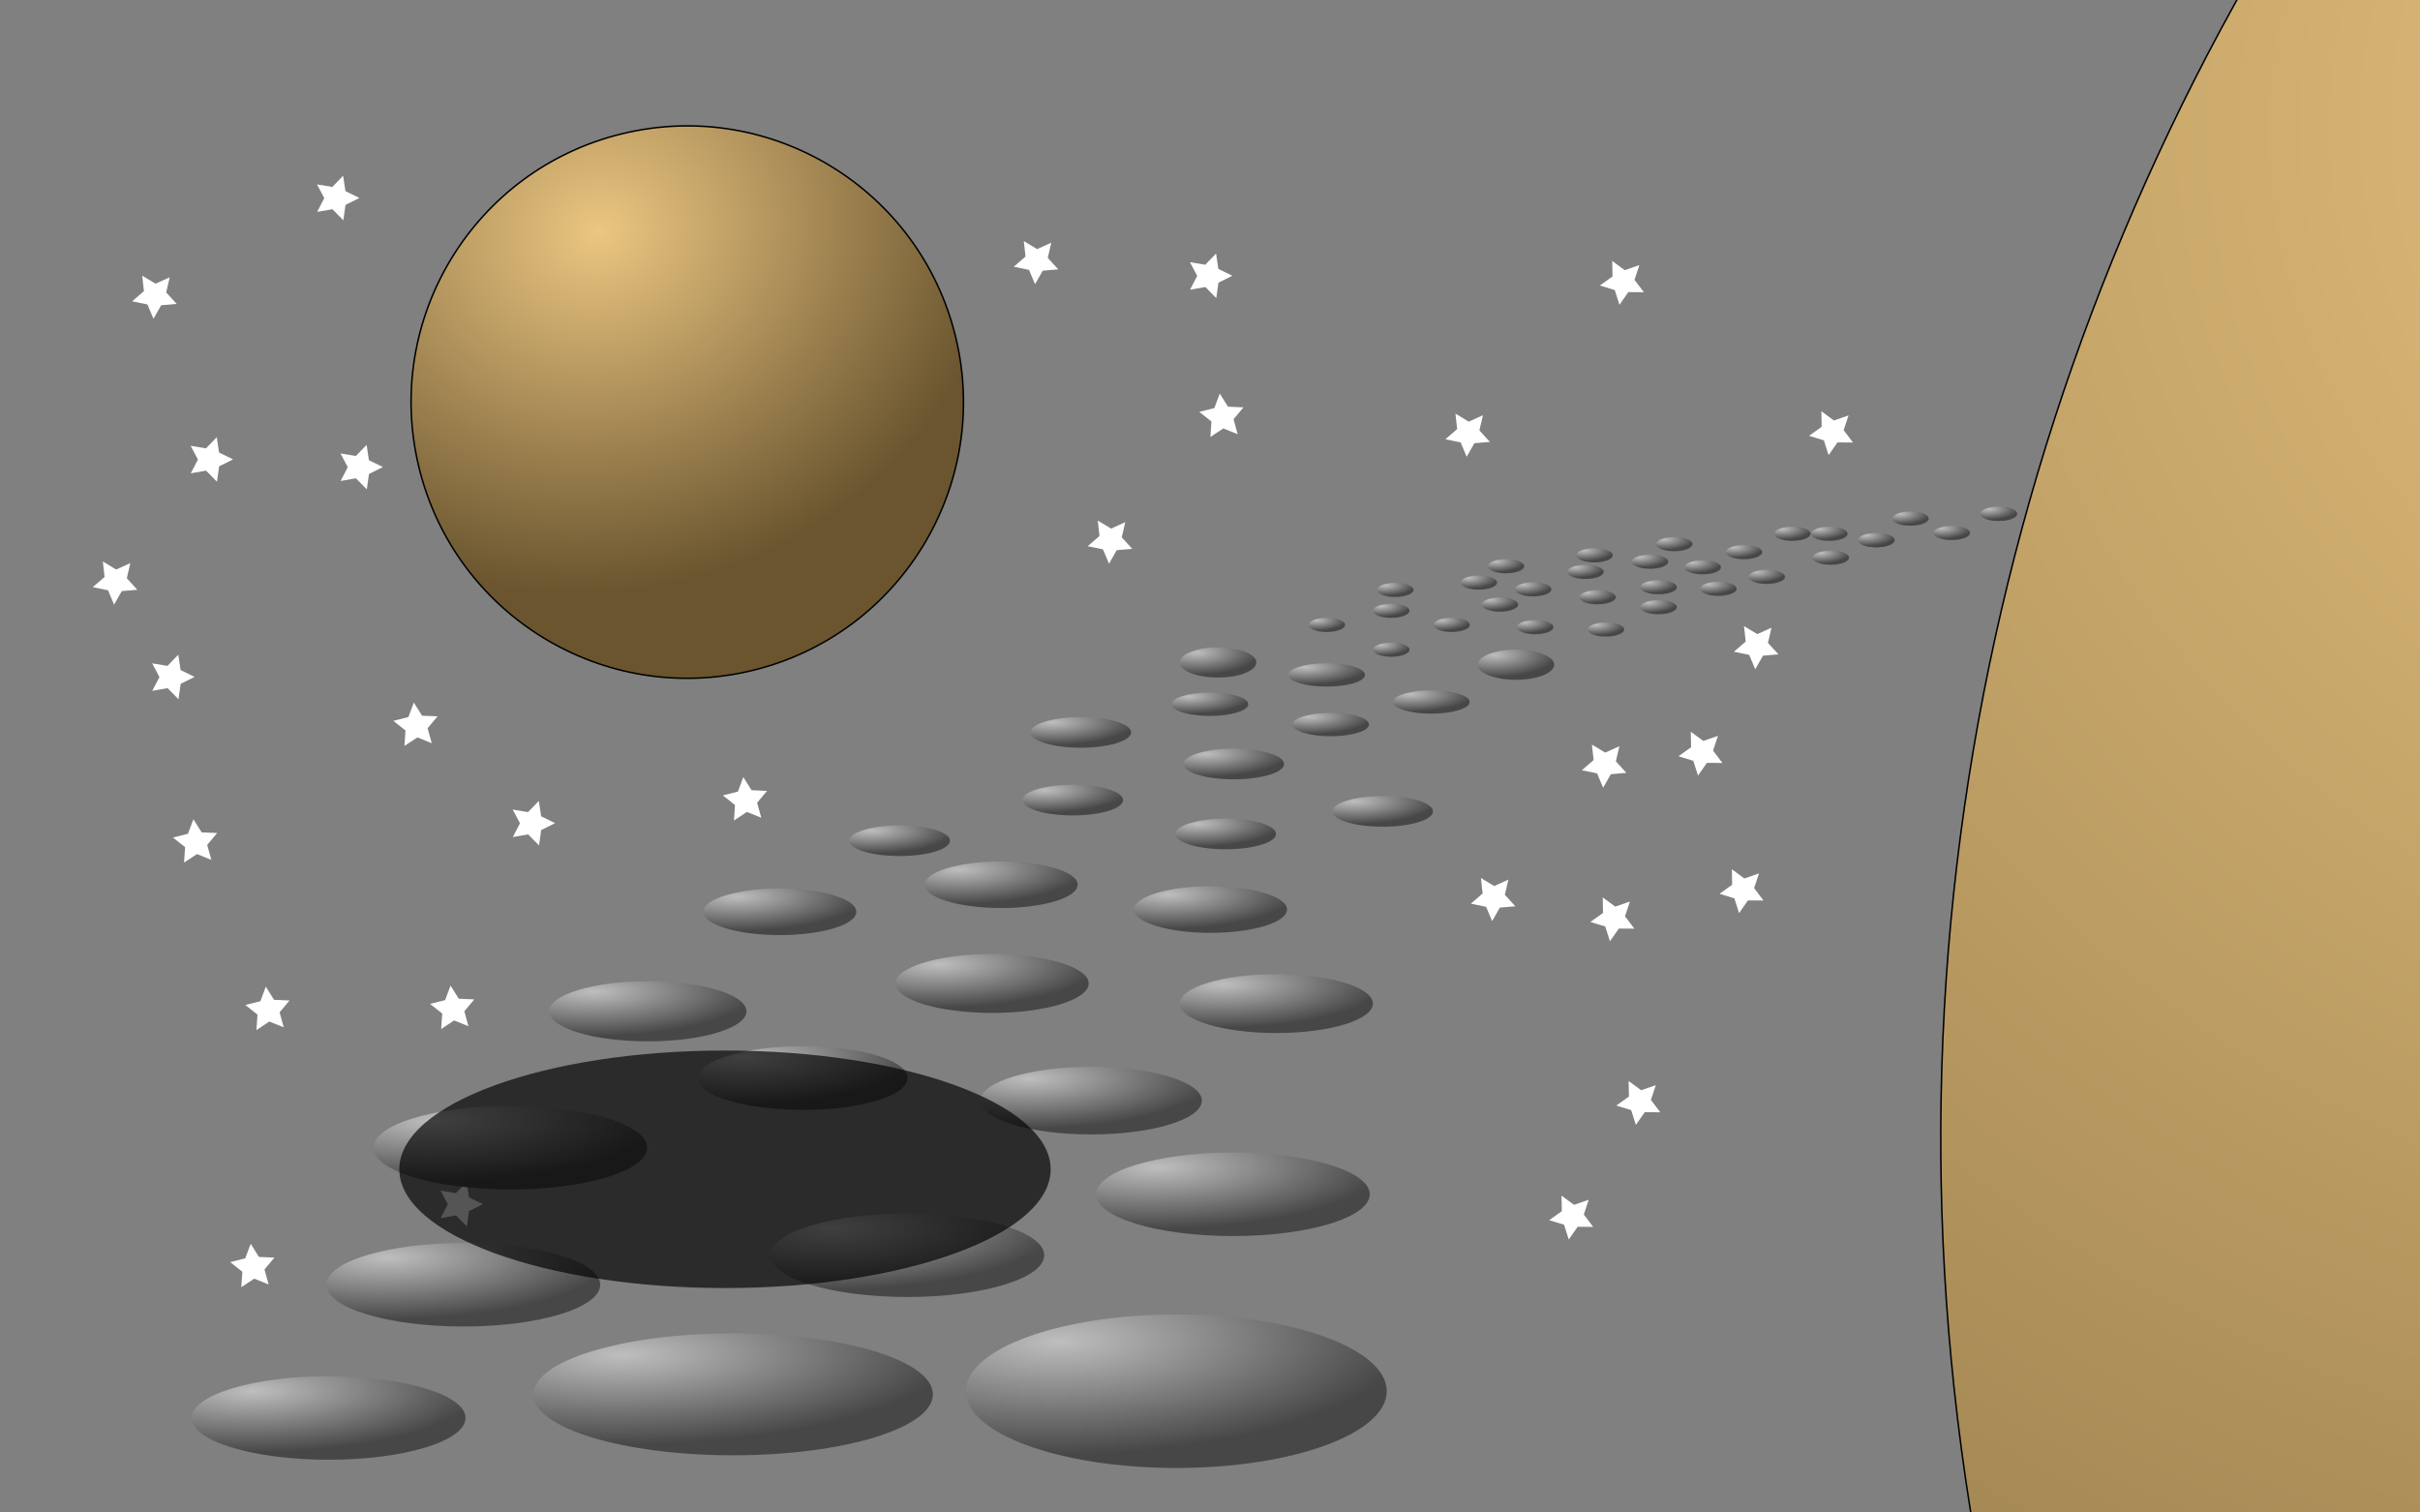 <?xml version="1.0" encoding="UTF-8" standalone="no"?>
<!-- Created with Inkscape (http://www.inkscape.org/) -->

<svg
   xmlns:dc="http://purl.org/dc/elements/1.1/"
   xmlns:cc="http://creativecommons.org/ns#"
   xmlns:rdf="http://www.w3.org/1999/02/22-rdf-syntax-ns#"
   xmlns:svg="http://www.w3.org/2000/svg"
   xmlns="http://www.w3.org/2000/svg"
   xmlns:xlink="http://www.w3.org/1999/xlink"
   xmlns:sodipodi="http://sodipodi.sourceforge.net/DTD/sodipodi-0.dtd"
   xmlns:inkscape="http://www.inkscape.org/namespaces/inkscape"
   width="1600"
   height="1000"
   id="svg2"
   version="1.1"
   inkscape:version="0.47 r22583"
   sodipodi:docname="artwork-001.svg"
   inkscape:export-filename="/home/robert/WorkingCopies/GalaxianDeminer/art/artworks/artwork-001.png"
   inkscape:export-xdpi="94.5"
   inkscape:export-ydpi="94.5">
  <rect width="100%" height="100%" fill="#808080" stroke="none"/>
  <defs
     id="defs4">
    <linearGradient
       id="linearGradient3668">
      <stop
         style="stop-color:#bebebe;stop-opacity:1;"
         offset="0"
         id="stop3670" />
      <stop
         style="stop-color:#474747;stop-opacity:1;"
         offset="1"
         id="stop3672" />
    </linearGradient>
    <linearGradient
       id="linearGradient3598">
      <stop
         style="stop-color:#ebc681;stop-opacity:1;"
         offset="0"
         id="stop3600" />
      <stop
         style="stop-color:#6a552f;stop-opacity:1;"
         offset="1"
         id="stop3602" />
    </linearGradient>
    <inkscape:perspective
       sodipodi:type="inkscape:persp3d"
       inkscape:vp_x="0 : 526.18109 : 1"
       inkscape:vp_y="0 : 1000 : 0"
       inkscape:vp_z="744.09448 : 526.18109 : 1"
       inkscape:persp3d-origin="372.04724 : 350.78739 : 1"
       id="perspective10" />
    <radialGradient
       inkscape:collect="always"
       xlink:href="#linearGradient3598"
       id="radialGradient3608"
       gradientUnits="userSpaceOnUse"
       gradientTransform="matrix(1.296,-1.4028158e-7,1.58834e-7,1.467,-106.585,-101.506)"
       cx="360.004"
       cy="217.139"
       fx="360.004"
       fy="217.139"
       r="120.5" />
    <radialGradient
       inkscape:collect="always"
       xlink:href="#linearGradient3668"
       id="radialGradient3674"
       cx="791.96"
       cy="376.102"
       fx="791.96"
       fy="376.102"
       r="49.497"
       gradientTransform="matrix(1.651,0.084,-0.121,2.387,-470.238,-607.841)"
       gradientUnits="userSpaceOnUse" />
    <radialGradient
       inkscape:collect="always"
       xlink:href="#linearGradient3668"
       id="radialGradient3678"
       gradientUnits="userSpaceOnUse"
       gradientTransform="matrix(1.651,0.084,-0.121,2.387,-470.238,-607.841)"
       cx="791.96"
       cy="376.102"
       fx="791.96"
       fy="376.102"
       r="49.497" />
    <radialGradient
       inkscape:collect="always"
       xlink:href="#linearGradient3668"
       id="radialGradient3682"
       gradientUnits="userSpaceOnUse"
       gradientTransform="matrix(1.651,0.084,-0.121,2.387,-470.238,-607.841)"
       cx="791.96"
       cy="376.102"
       fx="791.96"
       fy="376.102"
       r="49.497" />
    <radialGradient
       inkscape:collect="always"
       xlink:href="#linearGradient3668"
       id="radialGradient3686"
       gradientUnits="userSpaceOnUse"
       gradientTransform="matrix(1.651,0.084,-0.121,2.387,-470.238,-607.841)"
       cx="791.96"
       cy="376.102"
       fx="791.96"
       fy="376.102"
       r="49.497" />
    <radialGradient
       inkscape:collect="always"
       xlink:href="#linearGradient3668"
       id="radialGradient3690"
       gradientUnits="userSpaceOnUse"
       gradientTransform="matrix(1.651,0.084,-0.121,2.387,-470.238,-607.841)"
       cx="791.96"
       cy="376.102"
       fx="791.96"
       fy="376.102"
       r="49.497" />
    <radialGradient
       inkscape:collect="always"
       xlink:href="#linearGradient3668"
       id="radialGradient3694"
       gradientUnits="userSpaceOnUse"
       gradientTransform="matrix(1.651,0.084,-0.121,2.387,-470.238,-607.841)"
       cx="791.96"
       cy="376.102"
       fx="791.96"
       fy="376.102"
       r="49.497" />
    <radialGradient
       inkscape:collect="always"
       xlink:href="#linearGradient3668"
       id="radialGradient3698"
       gradientUnits="userSpaceOnUse"
       gradientTransform="matrix(1.651,0.084,-0.121,2.387,-470.238,-607.841)"
       cx="791.96"
       cy="376.102"
       fx="791.96"
       fy="376.102"
       r="49.497" />
    <radialGradient
       inkscape:collect="always"
       xlink:href="#linearGradient3668"
       id="radialGradient3702"
       gradientUnits="userSpaceOnUse"
       gradientTransform="matrix(1.651,0.084,-0.121,2.387,-470.238,-607.841)"
       cx="791.96"
       cy="376.102"
       fx="791.96"
       fy="376.102"
       r="49.497" />
    <radialGradient
       inkscape:collect="always"
       xlink:href="#linearGradient3668"
       id="radialGradient3706"
       gradientUnits="userSpaceOnUse"
       gradientTransform="matrix(1.651,0.084,-0.121,2.387,-470.238,-607.841)"
       cx="791.96"
       cy="376.102"
       fx="791.96"
       fy="376.102"
       r="49.497" />
    <radialGradient
       inkscape:collect="always"
       xlink:href="#linearGradient3668"
       id="radialGradient3710"
       gradientUnits="userSpaceOnUse"
       gradientTransform="matrix(1.651,0.084,-0.121,2.387,-470.238,-607.841)"
       cx="791.96"
       cy="376.102"
       fx="791.96"
       fy="376.102"
       r="49.497" />
    <radialGradient
       inkscape:collect="always"
       xlink:href="#linearGradient3668"
       id="radialGradient3714"
       gradientUnits="userSpaceOnUse"
       gradientTransform="matrix(1.651,0.084,-0.121,2.387,-470.238,-607.841)"
       cx="791.96"
       cy="376.102"
       fx="791.96"
       fy="376.102"
       r="49.497" />
    <radialGradient
       inkscape:collect="always"
       xlink:href="#linearGradient3668"
       id="radialGradient3718"
       gradientUnits="userSpaceOnUse"
       gradientTransform="matrix(1.651,0.084,-0.121,2.387,-470.238,-607.841)"
       cx="791.96"
       cy="376.102"
       fx="791.96"
       fy="376.102"
       r="49.497" />
    <radialGradient
       inkscape:collect="always"
       xlink:href="#linearGradient3668"
       id="radialGradient3722"
       gradientUnits="userSpaceOnUse"
       gradientTransform="matrix(1.651,0.084,-0.121,2.387,-470.238,-607.841)"
       cx="791.96"
       cy="376.102"
       fx="791.96"
       fy="376.102"
       r="49.497" />
    <radialGradient
       inkscape:collect="always"
       xlink:href="#linearGradient3668"
       id="radialGradient3726"
       gradientUnits="userSpaceOnUse"
       gradientTransform="matrix(1.651,0.084,-0.121,2.387,-470.238,-607.841)"
       cx="791.96"
       cy="376.102"
       fx="791.96"
       fy="376.102"
       r="49.497" />
    <radialGradient
       inkscape:collect="always"
       xlink:href="#linearGradient3668"
       id="radialGradient3730"
       gradientUnits="userSpaceOnUse"
       gradientTransform="matrix(1.651,0.084,-0.121,2.387,-470.238,-607.841)"
       cx="791.96"
       cy="376.102"
       fx="791.96"
       fy="376.102"
       r="49.497" />
    <radialGradient
       inkscape:collect="always"
       xlink:href="#linearGradient3668"
       id="radialGradient3734"
       gradientUnits="userSpaceOnUse"
       gradientTransform="matrix(1.651,0.084,-0.121,2.387,-470.238,-607.841)"
       cx="791.96"
       cy="376.102"
       fx="791.96"
       fy="376.102"
       r="49.497" />
    <radialGradient
       inkscape:collect="always"
       xlink:href="#linearGradient3668"
       id="radialGradient3738"
       gradientUnits="userSpaceOnUse"
       gradientTransform="matrix(1.651,0.084,-0.121,2.387,-470.238,-607.841)"
       cx="791.96"
       cy="376.102"
       fx="791.96"
       fy="376.102"
       r="49.497" />
    <radialGradient
       inkscape:collect="always"
       xlink:href="#linearGradient3668"
       id="radialGradient3742"
       gradientUnits="userSpaceOnUse"
       gradientTransform="matrix(1.651,0.084,-0.121,2.387,-470.238,-607.841)"
       cx="791.96"
       cy="376.102"
       fx="791.96"
       fy="376.102"
       r="49.497" />
    <radialGradient
       inkscape:collect="always"
       xlink:href="#linearGradient3668"
       id="radialGradient3746"
       gradientUnits="userSpaceOnUse"
       gradientTransform="matrix(1.651,0.084,-0.121,2.387,-470.238,-607.841)"
       cx="791.96"
       cy="376.102"
       fx="791.96"
       fy="376.102"
       r="49.497" />
    <radialGradient
       inkscape:collect="always"
       xlink:href="#linearGradient3668"
       id="radialGradient3750"
       gradientUnits="userSpaceOnUse"
       gradientTransform="matrix(1.651,0.084,-0.121,2.387,-470.238,-607.841)"
       cx="791.96"
       cy="376.102"
       fx="791.96"
       fy="376.102"
       r="49.497" />
    <radialGradient
       inkscape:collect="always"
       xlink:href="#linearGradient3668"
       id="radialGradient3754"
       gradientUnits="userSpaceOnUse"
       gradientTransform="matrix(1.651,0.084,-0.121,2.387,-470.238,-607.841)"
       cx="791.96"
       cy="376.102"
       fx="791.96"
       fy="376.102"
       r="49.497" />
    <radialGradient
       inkscape:collect="always"
       xlink:href="#linearGradient3668"
       id="radialGradient3758"
       gradientUnits="userSpaceOnUse"
       gradientTransform="matrix(1.651,0.084,-0.121,2.387,-470.238,-607.841)"
       cx="791.96"
       cy="376.102"
       fx="791.96"
       fy="376.102"
       r="49.497" />
    <radialGradient
       inkscape:collect="always"
       xlink:href="#linearGradient3668"
       id="radialGradient3762"
       gradientUnits="userSpaceOnUse"
       gradientTransform="matrix(1.651,0.084,-0.121,2.387,-470.238,-607.841)"
       cx="791.96"
       cy="376.102"
       fx="791.96"
       fy="376.102"
       r="49.497" />
    <radialGradient
       inkscape:collect="always"
       xlink:href="#linearGradient3668"
       id="radialGradient3766"
       gradientUnits="userSpaceOnUse"
       gradientTransform="matrix(1.651,0.084,-0.121,2.387,-470.238,-607.841)"
       cx="791.96"
       cy="376.102"
       fx="791.96"
       fy="376.102"
       r="49.497" />
    <radialGradient
       inkscape:collect="always"
       xlink:href="#linearGradient3668"
       id="radialGradient3770"
       gradientUnits="userSpaceOnUse"
       gradientTransform="matrix(1.651,0.084,-0.121,2.387,-470.238,-607.841)"
       cx="791.96"
       cy="376.102"
       fx="791.96"
       fy="376.102"
       r="49.497" />
    <radialGradient
       inkscape:collect="always"
       xlink:href="#linearGradient3668"
       id="radialGradient3774"
       gradientUnits="userSpaceOnUse"
       gradientTransform="matrix(1.651,0.084,-0.121,2.387,-470.238,-607.841)"
       cx="791.96"
       cy="376.102"
       fx="791.96"
       fy="376.102"
       r="49.497" />
    <radialGradient
       inkscape:collect="always"
       xlink:href="#linearGradient3668"
       id="radialGradient3778"
       gradientUnits="userSpaceOnUse"
       gradientTransform="matrix(1.651,0.084,-0.121,2.387,-470.238,-607.841)"
       cx="791.96"
       cy="376.102"
       fx="791.96"
       fy="376.102"
       r="49.497" />
    <radialGradient
       inkscape:collect="always"
       xlink:href="#linearGradient3668"
       id="radialGradient3819"
       gradientUnits="userSpaceOnUse"
       gradientTransform="matrix(1.651,0.084,-0.121,2.387,-470.238,-607.841)"
       cx="791.96"
       cy="376.102"
       fx="791.96"
       fy="376.102"
       r="49.497" />
    <radialGradient
       inkscape:collect="always"
       xlink:href="#linearGradient3668"
       id="radialGradient3823"
       gradientUnits="userSpaceOnUse"
       gradientTransform="matrix(1.651,0.084,-0.121,2.387,-470.238,-607.841)"
       cx="791.96"
       cy="376.102"
       fx="791.96"
       fy="376.102"
       r="49.497" />
    <radialGradient
       inkscape:collect="always"
       xlink:href="#linearGradient3668"
       id="radialGradient3827"
       gradientUnits="userSpaceOnUse"
       gradientTransform="matrix(1.651,0.084,-0.121,2.387,-470.238,-607.841)"
       cx="791.96"
       cy="376.102"
       fx="791.96"
       fy="376.102"
       r="49.497" />
    <radialGradient
       inkscape:collect="always"
       xlink:href="#linearGradient3668"
       id="radialGradient3831"
       gradientUnits="userSpaceOnUse"
       gradientTransform="matrix(1.651,0.084,-0.121,2.387,-470.238,-607.841)"
       cx="791.96"
       cy="376.102"
       fx="791.96"
       fy="376.102"
       r="49.497" />
    <radialGradient
       inkscape:collect="always"
       xlink:href="#linearGradient3668"
       id="radialGradient3835"
       gradientUnits="userSpaceOnUse"
       gradientTransform="matrix(1.651,0.084,-0.121,2.387,-470.238,-607.841)"
       cx="791.96"
       cy="376.102"
       fx="791.96"
       fy="376.102"
       r="49.497" />
    <radialGradient
       inkscape:collect="always"
       xlink:href="#linearGradient3668"
       id="radialGradient3839"
       gradientUnits="userSpaceOnUse"
       gradientTransform="matrix(1.651,0.084,-0.121,2.387,-470.238,-607.841)"
       cx="791.96"
       cy="376.102"
       fx="791.96"
       fy="376.102"
       r="49.497" />
    <radialGradient
       inkscape:collect="always"
       xlink:href="#linearGradient3668"
       id="radialGradient3843"
       gradientUnits="userSpaceOnUse"
       gradientTransform="matrix(1.651,0.084,-0.121,2.387,-470.238,-607.841)"
       cx="791.96"
       cy="376.102"
       fx="791.96"
       fy="376.102"
       r="49.497" />
    <radialGradient
       inkscape:collect="always"
       xlink:href="#linearGradient3668"
       id="radialGradient3847"
       gradientUnits="userSpaceOnUse"
       gradientTransform="matrix(1.651,0.084,-0.121,2.387,-470.238,-607.841)"
       cx="791.96"
       cy="376.102"
       fx="791.96"
       fy="376.102"
       r="49.497" />
    <radialGradient
       inkscape:collect="always"
       xlink:href="#linearGradient3668"
       id="radialGradient3851"
       gradientUnits="userSpaceOnUse"
       gradientTransform="matrix(1.651,0.084,-0.121,2.387,-470.238,-607.841)"
       cx="791.96"
       cy="376.102"
       fx="791.96"
       fy="376.102"
       r="49.497" />
    <radialGradient
       inkscape:collect="always"
       xlink:href="#linearGradient3668"
       id="radialGradient3855"
       gradientUnits="userSpaceOnUse"
       gradientTransform="matrix(1.651,0.084,-0.121,2.387,-470.238,-607.841)"
       cx="791.96"
       cy="376.102"
       fx="791.96"
       fy="376.102"
       r="49.497" />
    <radialGradient
       inkscape:collect="always"
       xlink:href="#linearGradient3668"
       id="radialGradient3859"
       gradientUnits="userSpaceOnUse"
       gradientTransform="matrix(1.651,0.084,-0.121,2.387,-470.238,-607.841)"
       cx="791.96"
       cy="376.102"
       fx="791.96"
       fy="376.102"
       r="49.497" />
    <radialGradient
       inkscape:collect="always"
       xlink:href="#linearGradient3668"
       id="radialGradient3863"
       gradientUnits="userSpaceOnUse"
       gradientTransform="matrix(1.651,0.084,-0.121,2.387,-470.238,-607.841)"
       cx="791.96"
       cy="376.102"
       fx="791.96"
       fy="376.102"
       r="49.497" />
    <radialGradient
       inkscape:collect="always"
       xlink:href="#linearGradient3668"
       id="radialGradient3867"
       gradientUnits="userSpaceOnUse"
       gradientTransform="matrix(1.651,0.084,-0.121,2.387,-470.238,-607.841)"
       cx="791.96"
       cy="376.102"
       fx="791.96"
       fy="376.102"
       r="49.497" />
    <radialGradient
       inkscape:collect="always"
       xlink:href="#linearGradient3668"
       id="radialGradient3871"
       gradientUnits="userSpaceOnUse"
       gradientTransform="matrix(1.651,0.084,-0.121,2.387,-470.238,-607.841)"
       cx="791.96"
       cy="376.102"
       fx="791.96"
       fy="376.102"
       r="49.497" />
    <radialGradient
       inkscape:collect="always"
       xlink:href="#linearGradient3668"
       id="radialGradient3875"
       gradientUnits="userSpaceOnUse"
       gradientTransform="matrix(1.651,0.084,-0.121,2.387,-470.238,-607.841)"
       cx="791.96"
       cy="376.102"
       fx="791.96"
       fy="376.102"
       r="49.497" />
    <radialGradient
       inkscape:collect="always"
       xlink:href="#linearGradient3668"
       id="radialGradient3879"
       gradientUnits="userSpaceOnUse"
       gradientTransform="matrix(1.651,0.084,-0.121,2.387,-470.238,-607.841)"
       cx="791.96"
       cy="376.102"
       fx="791.96"
       fy="376.102"
       r="49.497" />
    <radialGradient
       inkscape:collect="always"
       xlink:href="#linearGradient3668"
       id="radialGradient3883"
       gradientUnits="userSpaceOnUse"
       gradientTransform="matrix(1.651,0.084,-0.121,2.387,-470.238,-607.841)"
       cx="791.96"
       cy="376.102"
       fx="791.96"
       fy="376.102"
       r="49.497" />
    <radialGradient
       inkscape:collect="always"
       xlink:href="#linearGradient3668"
       id="radialGradient3887"
       gradientUnits="userSpaceOnUse"
       gradientTransform="matrix(1.651,0.084,-0.121,2.387,-470.238,-607.841)"
       cx="791.96"
       cy="376.102"
       fx="791.96"
       fy="376.102"
       r="49.497" />
    <radialGradient
       inkscape:collect="always"
       xlink:href="#linearGradient3668"
       id="radialGradient3891"
       gradientUnits="userSpaceOnUse"
       gradientTransform="matrix(1.651,0.084,-0.121,2.387,-470.238,-607.841)"
       cx="791.96"
       cy="376.102"
       fx="791.96"
       fy="376.102"
       r="49.497" />
    <radialGradient
       inkscape:collect="always"
       xlink:href="#linearGradient3668"
       id="radialGradient3895"
       gradientUnits="userSpaceOnUse"
       gradientTransform="matrix(1.651,0.084,-0.121,2.387,-470.238,-607.841)"
       cx="791.96"
       cy="376.102"
       fx="791.96"
       fy="376.102"
       r="49.497" />
    <radialGradient
       inkscape:collect="always"
       xlink:href="#linearGradient3668"
       id="radialGradient3899"
       gradientUnits="userSpaceOnUse"
       gradientTransform="matrix(1.651,0.084,-0.121,2.387,-470.238,-607.841)"
       cx="791.96"
       cy="376.102"
       fx="791.96"
       fy="376.102"
       r="49.497" />
    <radialGradient
       inkscape:collect="always"
       xlink:href="#linearGradient3668"
       id="radialGradient3903"
       gradientUnits="userSpaceOnUse"
       gradientTransform="matrix(1.651,0.084,-0.121,2.387,-470.238,-607.841)"
       cx="791.96"
       cy="376.102"
       fx="791.96"
       fy="376.102"
       r="49.497" />
    <radialGradient
       inkscape:collect="always"
       xlink:href="#linearGradient3668"
       id="radialGradient3907"
       gradientUnits="userSpaceOnUse"
       gradientTransform="matrix(1.651,0.084,-0.121,2.387,-470.238,-607.841)"
       cx="791.96"
       cy="376.102"
       fx="791.96"
       fy="376.102"
       r="49.497" />
    <radialGradient
       inkscape:collect="always"
       xlink:href="#linearGradient3668"
       id="radialGradient3911"
       gradientUnits="userSpaceOnUse"
       gradientTransform="matrix(1.651,0.084,-0.121,2.387,-470.238,-607.841)"
       cx="791.96"
       cy="376.102"
       fx="791.96"
       fy="376.102"
       r="49.497" />
    <radialGradient
       inkscape:collect="always"
       xlink:href="#linearGradient3668"
       id="radialGradient3915"
       gradientUnits="userSpaceOnUse"
       gradientTransform="matrix(1.651,0.084,-0.121,2.387,-470.238,-607.841)"
       cx="791.96"
       cy="376.102"
       fx="791.96"
       fy="376.102"
       r="49.497" />
    <radialGradient
       inkscape:collect="always"
       xlink:href="#linearGradient3668"
       id="radialGradient3919"
       gradientUnits="userSpaceOnUse"
       gradientTransform="matrix(1.651,0.084,-0.121,2.387,-470.238,-607.841)"
       cx="791.96"
       cy="376.102"
       fx="791.96"
       fy="376.102"
       r="49.497" />
    <radialGradient
       inkscape:collect="always"
       xlink:href="#linearGradient3668"
       id="radialGradient3925"
       gradientUnits="userSpaceOnUse"
       gradientTransform="matrix(1.651,0.084,-0.121,2.387,-470.238,-607.841)"
       cx="791.96"
       cy="376.102"
       fx="791.96"
       fy="376.102"
       r="49.497" />
    <radialGradient
       inkscape:collect="always"
       xlink:href="#linearGradient3668"
       id="radialGradient3929"
       gradientUnits="userSpaceOnUse"
       gradientTransform="matrix(1.651,0.084,-0.121,2.387,-470.238,-607.841)"
       cx="791.96"
       cy="376.102"
       fx="791.96"
       fy="376.102"
       r="49.497" />
    <radialGradient
       inkscape:collect="always"
       xlink:href="#linearGradient3668"
       id="radialGradient3933"
       gradientUnits="userSpaceOnUse"
       gradientTransform="matrix(1.651,0.084,-0.121,2.387,-470.238,-607.841)"
       cx="791.96"
       cy="376.102"
       fx="791.96"
       fy="376.102"
       r="49.497" />
    <radialGradient
       inkscape:collect="always"
       xlink:href="#linearGradient3668"
       id="radialGradient3937"
       gradientUnits="userSpaceOnUse"
       gradientTransform="matrix(1.651,0.084,-0.121,2.387,-470.238,-607.841)"
       cx="791.96"
       cy="376.102"
       fx="791.96"
       fy="376.102"
       r="49.497" />
    <radialGradient
       inkscape:collect="always"
       xlink:href="#linearGradient3668"
       id="radialGradient3939"
       gradientUnits="userSpaceOnUse"
       gradientTransform="matrix(1.651,0.084,-0.121,2.387,-470.238,-607.841)"
       cx="791.96"
       cy="376.102"
       fx="791.96"
       fy="376.102"
       r="49.497" />
    <radialGradient
       inkscape:collect="always"
       xlink:href="#linearGradient3598"
       id="radialGradient3943"
       gradientUnits="userSpaceOnUse"
       gradientTransform="matrix(1.296,-1.4028158e-7,1.58834e-7,1.467,-106.585,-101.506)"
       cx="371.798"
       cy="239.402"
       fx="371.798"
       fy="239.402"
       r="120.5" />
  </defs>
  <sodipodi:namedview
     id="base"
     pagecolor="#000000"
     bordercolor="#666666"
     borderopacity="1.0"
     inkscape:pageopacity="1"
     inkscape:pageshadow="2"
     inkscape:zoom="0.7"
     inkscape:cx="686.02903"
     inkscape:cy="508.16437"
     inkscape:document-units="px"
     inkscape:current-layer="layer2"
     showgrid="false"
     borderlayer="true"
     inkscape:snap-global="false"
     inkscape:window-width="1680"
     inkscape:window-height="975"
     inkscape:window-x="0"
     inkscape:window-y="25"
     inkscape:window-maximized="1" />
  <g
     inkscape:label="Sterne"
     inkscape:groupmode="layer"
     id="layer1"
     transform="translate(0,-52.362)"
     style="display:inline"
     sodipodi:insensitive="true">
    <path
       sodipodi:type="star"
       style="fill:#ffffff;fill-opacity:1;stroke:none"
       id="path3610"
       sodipodi:sides="5"
       sodipodi:cx="537.14288"
       sodipodi:cy="597.14288"
       sodipodi:r1="72.84314"
       sodipodi:r2="36.42157"
       sodipodi:arg1="0.84089667"
       sodipodi:arg2="1.4692152"
       inkscape:flatsided="false"
       inkscape:rounded="0"
       inkscape:randomized="0"
       d="m 585.714,651.429 -44.878,-18.052 -40.313,26.736 3.3,-48.26 -37.884,-30.078 46.918,-11.774 16.899,-45.325 25.696,40.983 48.328,2.066 -31.036,37.103 12.97,46.601 z"
       transform="matrix(0.212,0,0,0.212,15.57,482.767)" />
    <path
       transform="matrix(0.212,0,0,0.212,161.284,405.624)"
       d="m 585.714,651.429 -44.878,-18.052 -40.313,26.736 3.3,-48.26 -37.884,-30.078 46.918,-11.774 16.899,-45.325 25.696,40.983 48.328,2.066 -31.036,37.103 12.97,46.601 z"
       inkscape:randomized="0"
       inkscape:rounded="0"
       inkscape:flatsided="false"
       sodipodi:arg2="1.4692152"
       sodipodi:arg1="0.84089667"
       sodipodi:r2="36.42157"
       sodipodi:r1="72.84314"
       sodipodi:cy="597.14288"
       sodipodi:cx="537.14288"
       sodipodi:sides="5"
       id="path3612"
       style="fill:#ffffff;fill-opacity:1;stroke:none"
       sodipodi:type="star" />
    <path
       sodipodi:type="star"
       style="fill:#ffffff;fill-opacity:1;stroke:none"
       id="path3614"
       sodipodi:sides="5"
       sodipodi:cx="537.14288"
       sodipodi:cy="597.14288"
       sodipodi:r1="72.84314"
       sodipodi:r2="36.42157"
       sodipodi:arg1="0.84089667"
       sodipodi:arg2="1.4692152"
       inkscape:flatsided="false"
       inkscape:rounded="0"
       inkscape:randomized="0"
       d="m 585.714,651.429 -44.878,-18.052 -40.313,26.736 3.3,-48.26 -37.884,-30.078 46.918,-11.774 16.899,-45.325 25.696,40.983 48.328,2.066 -31.036,37.103 12.97,46.601 z"
       transform="matrix(0.212,0,0,0.212,379.142,454.91)" />
    <path
       transform="matrix(0.212,0,0,0.212,694.142,201.339)"
       d="m 585.714,651.429 -44.878,-18.052 -40.313,26.736 3.3,-48.26 -37.884,-30.078 46.918,-11.774 16.899,-45.325 25.696,40.983 48.328,2.066 -31.036,37.103 12.97,46.601 z"
       inkscape:randomized="0"
       inkscape:rounded="0"
       inkscape:flatsided="false"
       sodipodi:arg2="1.4692152"
       sodipodi:arg1="0.84089667"
       sodipodi:r2="36.42157"
       sodipodi:r1="72.84314"
       sodipodi:cy="597.14288"
       sodipodi:cx="537.14288"
       sodipodi:sides="5"
       id="path3616"
       style="fill:#ffffff;fill-opacity:1;stroke:none"
       sodipodi:type="star" />
    <path
       sodipodi:type="star"
       style="fill:#ffffff;fill-opacity:1;stroke:none"
       id="path3618"
       sodipodi:sides="5"
       sodipodi:cx="537.14288"
       sodipodi:cy="597.14288"
       sodipodi:r1="72.84314"
       sodipodi:r2="36.42157"
       sodipodi:arg1="0.84089667"
       sodipodi:arg2="1.4692152"
       inkscape:flatsided="false"
       inkscape:rounded="0"
       inkscape:randomized="0"
       d="m 585.714,651.429 -44.878,-18.052 -40.313,26.736 3.3,-48.26 -37.884,-30.078 46.918,-11.774 16.899,-45.325 25.696,40.983 48.328,2.066 -31.036,37.103 12.97,46.601 z"
       transform="matrix(0.212,0,0,0.212,185.57,592.767)" />
    <path
       transform="matrix(0.212,0,0,0.212,63.427,593.482)"
       d="m 585.714,651.429 -44.878,-18.052 -40.313,26.736 3.3,-48.26 -37.884,-30.078 46.918,-11.774 16.899,-45.325 25.696,40.983 48.328,2.066 -31.036,37.103 12.97,46.601 z"
       inkscape:randomized="0"
       inkscape:rounded="0"
       inkscape:flatsided="false"
       sodipodi:arg2="1.4692152"
       sodipodi:arg1="0.84089667"
       sodipodi:r2="36.42157"
       sodipodi:r1="72.84314"
       sodipodi:cy="597.14288"
       sodipodi:cx="537.14288"
       sodipodi:sides="5"
       id="path3620"
       style="fill:#ffffff;fill-opacity:1;stroke:none"
       sodipodi:type="star" />
    <path
       sodipodi:type="star"
       style="fill:#ffffff;fill-opacity:1;stroke:none"
       id="path3622"
       sodipodi:sides="5"
       sodipodi:cx="537.14288"
       sodipodi:cy="597.14288"
       sodipodi:r1="72.84314"
       sodipodi:r2="36.42157"
       sodipodi:arg1="0.84089667"
       sodipodi:arg2="1.4692152"
       inkscape:flatsided="false"
       inkscape:rounded="0"
       inkscape:randomized="0"
       d="m 585.714,651.429 -44.878,-18.052 -40.313,26.736 3.3,-48.26 -37.884,-30.078 46.918,-11.774 16.899,-45.325 25.696,40.983 48.328,2.066 -31.036,37.103 12.97,46.601 z"
       transform="matrix(0.212,0,0,0.212,53.427,763.482)" />
    <path
       transform="matrix(-0.114,0.179,-0.179,-0.114,1252.007,752.749)"
       d="m 585.714,651.429 -44.878,-18.052 -40.313,26.736 3.3,-48.26 -37.884,-30.078 46.918,-11.774 16.899,-45.325 25.696,40.983 48.328,2.066 -31.036,37.103 12.97,46.601 z"
       inkscape:randomized="0"
       inkscape:rounded="0"
       inkscape:flatsided="false"
       sodipodi:arg2="1.4692152"
       sodipodi:arg1="0.84089667"
       sodipodi:r2="36.42157"
       sodipodi:r1="72.84314"
       sodipodi:cy="597.14288"
       sodipodi:cx="537.14288"
       sodipodi:sides="5"
       id="path3624"
       style="fill:#ffffff;fill-opacity:1;stroke:none"
       sodipodi:type="star" />
    <path
       sodipodi:type="star"
       style="fill:#ffffff;fill-opacity:1;stroke:none"
       id="path3626"
       sodipodi:sides="5"
       sodipodi:cx="537.14288"
       sodipodi:cy="597.14288"
       sodipodi:r1="72.84314"
       sodipodi:r2="36.42157"
       sodipodi:arg1="0.84089667"
       sodipodi:arg2="1.4692152"
       inkscape:flatsided="false"
       inkscape:rounded="0"
       inkscape:randomized="0"
       d="m 585.714,651.429 -44.878,-18.052 -40.313,26.736 3.3,-48.26 -37.884,-30.078 46.918,-11.774 16.899,-45.325 25.696,40.983 48.328,2.066 -31.036,37.103 12.97,46.601 z"
       transform="matrix(-0.114,0.179,-0.179,-0.114,1234.877,631.351)" />
    <path
       transform="matrix(-0.114,0.179,-0.179,-0.114,1320.247,612.736)"
       d="m 585.714,651.429 -44.878,-18.052 -40.313,26.736 3.3,-48.26 -37.884,-30.078 46.918,-11.774 16.899,-45.325 25.696,40.983 48.328,2.066 -31.036,37.103 12.97,46.601 z"
       inkscape:randomized="0"
       inkscape:rounded="0"
       inkscape:flatsided="false"
       sodipodi:arg2="1.4692152"
       sodipodi:arg1="0.84089667"
       sodipodi:r2="36.42157"
       sodipodi:r1="72.84314"
       sodipodi:cy="597.14288"
       sodipodi:cx="537.14288"
       sodipodi:sides="5"
       id="path3628"
       style="fill:#ffffff;fill-opacity:1;stroke:none"
       sodipodi:type="star" />
    <path
       sodipodi:type="star"
       style="fill:#ffffff;fill-opacity:1;stroke:none"
       id="path3630"
       sodipodi:sides="5"
       sodipodi:cx="537.14288"
       sodipodi:cy="597.14288"
       sodipodi:r1="72.84314"
       sodipodi:r2="36.42157"
       sodipodi:arg1="0.84089667"
       sodipodi:arg2="1.4692152"
       inkscape:flatsided="false"
       inkscape:rounded="0"
       inkscape:randomized="0"
       d="m 585.714,651.429 -44.878,-18.052 -40.313,26.736 3.3,-48.26 -37.884,-30.078 46.918,-11.774 16.899,-45.325 25.696,40.983 48.328,2.066 -31.036,37.103 12.97,46.601 z"
       transform="matrix(-0.114,0.179,-0.179,-0.114,1207.642,828.526)" />
    <path
       transform="matrix(-0.114,0.179,-0.179,-0.114,1293.103,521.804)"
       d="m 585.714,651.429 -44.878,-18.052 -40.313,26.736 3.3,-48.26 -37.884,-30.078 46.918,-11.774 16.899,-45.325 25.696,40.983 48.328,2.066 -31.036,37.103 12.97,46.601 z"
       inkscape:randomized="0"
       inkscape:rounded="0"
       inkscape:flatsided="false"
       sodipodi:arg2="1.4692152"
       sodipodi:arg1="0.84089667"
       sodipodi:r2="36.42157"
       sodipodi:r1="72.84314"
       sodipodi:cy="597.14288"
       sodipodi:cx="537.14288"
       sodipodi:sides="5"
       id="path3632"
       style="fill:#ffffff;fill-opacity:1;stroke:none"
       sodipodi:type="star" />
    <path
       sodipodi:type="star"
       style="fill:#ffffff;fill-opacity:1;stroke:none"
       id="path3634"
       sodipodi:sides="5"
       sodipodi:cx="537.14288"
       sodipodi:cy="597.14288"
       sodipodi:r1="72.84314"
       sodipodi:r2="36.42157"
       sodipodi:arg1="0.84089667"
       sodipodi:arg2="1.4692152"
       inkscape:flatsided="false"
       inkscape:rounded="0"
       inkscape:randomized="0"
       d="m 585.714,651.429 -44.878,-18.052 -40.313,26.736 3.3,-48.26 -37.884,-30.078 46.918,-11.774 16.899,-45.325 25.696,40.983 48.328,2.066 -31.036,37.103 12.97,46.601 z"
       transform="matrix(-0.114,0.179,-0.179,-0.114,1379.435,309.935)" />
    <path
       transform="matrix(-0.114,0.179,-0.179,-0.114,1241.153,210.546)"
       d="m 585.714,651.429 -44.878,-18.052 -40.313,26.736 3.3,-48.26 -37.884,-30.078 46.918,-11.774 16.899,-45.325 25.696,40.983 48.328,2.066 -31.036,37.103 12.97,46.601 z"
       inkscape:randomized="0"
       inkscape:rounded="0"
       inkscape:flatsided="false"
       sodipodi:arg2="1.4692152"
       sodipodi:arg1="0.84089667"
       sodipodi:r2="36.42157"
       sodipodi:r1="72.84314"
       sodipodi:cy="597.14288"
       sodipodi:cx="537.14288"
       sodipodi:sides="5"
       id="path3636"
       style="fill:#ffffff;fill-opacity:1;stroke:none"
       sodipodi:type="star" />
    <path
       transform="matrix(-0.21,-0.034,0.034,-0.21,1153.345,701.362)"
       d="m 585.714,651.429 -44.878,-18.052 -40.313,26.736 3.3,-48.26 -37.884,-30.078 46.918,-11.774 16.899,-45.325 25.696,40.983 48.328,2.066 -31.036,37.103 12.97,46.601 z"
       inkscape:randomized="0"
       inkscape:rounded="0"
       inkscape:flatsided="false"
       sodipodi:arg2="1.4692152"
       sodipodi:arg1="0.84089667"
       sodipodi:r2="36.42157"
       sodipodi:r1="72.84314"
       sodipodi:cy="597.14288"
       sodipodi:cx="537.14288"
       sodipodi:sides="5"
       id="path3638"
       style="fill:#ffffff;fill-opacity:1;stroke:none"
       sodipodi:type="star" />
    <path
       sodipodi:type="star"
       style="fill:#ffffff;fill-opacity:1;stroke:none"
       id="path3640"
       sodipodi:sides="5"
       sodipodi:cx="537.14288"
       sodipodi:cy="597.14288"
       sodipodi:r1="72.84314"
       sodipodi:r2="36.42157"
       sodipodi:arg1="0.84089667"
       sodipodi:arg2="1.4692152"
       inkscape:flatsided="false"
       inkscape:rounded="0"
       inkscape:randomized="0"
       d="m 585.714,651.429 -44.878,-18.052 -40.313,26.736 3.3,-48.26 -37.884,-30.078 46.918,-11.774 16.899,-45.325 25.696,40.983 48.328,2.066 -31.036,37.103 12.97,46.601 z"
       transform="matrix(-0.21,-0.034,0.034,-0.21,1079.953,789.581)" />
    <path
       transform="matrix(-0.21,-0.034,0.034,-0.21,826.649,553.244)"
       d="m 585.714,651.429 -44.878,-18.052 -40.313,26.736 3.3,-48.26 -37.884,-30.078 46.918,-11.774 16.899,-45.325 25.696,40.983 48.328,2.066 -31.036,37.103 12.97,46.601 z"
       inkscape:randomized="0"
       inkscape:rounded="0"
       inkscape:flatsided="false"
       sodipodi:arg2="1.4692152"
       sodipodi:arg1="0.84089667"
       sodipodi:r2="36.42157"
       sodipodi:r1="72.84314"
       sodipodi:cy="597.14288"
       sodipodi:cx="537.14288"
       sodipodi:sides="5"
       id="path3642"
       style="fill:#ffffff;fill-opacity:1;stroke:none"
       sodipodi:type="star" />
    <path
       sodipodi:type="star"
       style="fill:#ffffff;fill-opacity:1;stroke:none"
       id="path3644"
       sodipodi:sides="5"
       sodipodi:cx="537.14288"
       sodipodi:cy="597.14288"
       sodipodi:r1="72.84314"
       sodipodi:r2="36.42157"
       sodipodi:arg1="0.84089667"
       sodipodi:arg2="1.4692152"
       inkscape:flatsided="false"
       inkscape:rounded="0"
       inkscape:randomized="0"
       d="m 585.714,651.429 -44.878,-18.052 -40.313,26.736 3.3,-48.26 -37.884,-30.078 46.918,-11.774 16.899,-45.325 25.696,40.983 48.328,2.066 -31.036,37.103 12.97,46.601 z"
       transform="matrix(-0.21,-0.034,0.034,-0.21,1063.118,482.541)" />
    <path
       transform="matrix(-0.21,-0.034,0.034,-0.21,1253.901,623.021)"
       d="m 585.714,651.429 -44.878,-18.052 -40.313,26.736 3.3,-48.26 -37.884,-30.078 46.918,-11.774 16.899,-45.325 25.696,40.983 48.328,2.066 -31.036,37.103 12.97,46.601 z"
       inkscape:randomized="0"
       inkscape:rounded="0"
       inkscape:flatsided="false"
       sodipodi:arg2="1.4692152"
       sodipodi:arg1="0.84089667"
       sodipodi:r2="36.42157"
       sodipodi:r1="72.84314"
       sodipodi:cy="597.14288"
       sodipodi:cx="537.14288"
       sodipodi:sides="5"
       id="path3646"
       style="fill:#ffffff;fill-opacity:1;stroke:none"
       sodipodi:type="star" />
    <path
       sodipodi:type="star"
       style="fill:#ffffff;fill-opacity:1;stroke:none"
       id="path3648"
       sodipodi:sides="5"
       sodipodi:cx="537.14288"
       sodipodi:cy="597.14288"
       sodipodi:r1="72.84314"
       sodipodi:r2="36.42157"
       sodipodi:arg1="0.84089667"
       sodipodi:arg2="1.4692152"
       inkscape:flatsided="false"
       inkscape:rounded="0"
       inkscape:randomized="0"
       d="m 585.714,651.429 -44.878,-18.052 -40.313,26.736 3.3,-48.26 -37.884,-30.078 46.918,-11.774 16.899,-45.325 25.696,40.983 48.328,2.066 -31.036,37.103 12.97,46.601 z"
       transform="matrix(-0.21,-0.034,0.034,-0.21,168.839,580.307)" />
    <path
       transform="matrix(-0.21,-0.034,0.034,-0.21,194.881,391.329)"
       d="m 585.714,651.429 -44.878,-18.052 -40.313,26.736 3.3,-48.26 -37.884,-30.078 46.918,-11.774 16.899,-45.325 25.696,40.983 48.328,2.066 -31.036,37.103 12.97,46.601 z"
       inkscape:randomized="0"
       inkscape:rounded="0"
       inkscape:flatsided="false"
       sodipodi:arg2="1.4692152"
       sodipodi:arg1="0.84089667"
       sodipodi:r2="36.42157"
       sodipodi:r1="72.84314"
       sodipodi:cy="597.14288"
       sodipodi:cx="537.14288"
       sodipodi:sides="5"
       id="path3650"
       style="fill:#ffffff;fill-opacity:1;stroke:none"
       sodipodi:type="star" />
    <path
       sodipodi:type="star"
       style="fill:#ffffff;fill-opacity:1;stroke:none"
       id="path3652"
       sodipodi:sides="5"
       sodipodi:cx="537.14288"
       sodipodi:cy="597.14288"
       sodipodi:r1="72.84314"
       sodipodi:r2="36.42157"
       sodipodi:arg1="0.84089667"
       sodipodi:arg2="1.4692152"
       inkscape:flatsided="false"
       inkscape:rounded="0"
       inkscape:randomized="0"
       d="m 585.714,651.429 -44.878,-18.052 -40.313,26.736 3.3,-48.26 -37.884,-30.078 46.918,-11.774 16.899,-45.325 25.696,40.983 48.328,2.066 -31.036,37.103 12.97,46.601 z"
       transform="matrix(0.141,-0.159,0.159,0.141,-57.523,501.176)" />
    <path
       transform="matrix(0.141,-0.159,0.159,0.141,-32.085,357.367)"
       d="m 585.714,651.429 -44.878,-18.052 -40.313,26.736 3.3,-48.26 -37.884,-30.078 46.918,-11.774 16.899,-45.325 25.696,40.983 48.328,2.066 -31.036,37.103 12.97,46.601 z"
       inkscape:randomized="0"
       inkscape:rounded="0"
       inkscape:flatsided="false"
       sodipodi:arg2="1.4692152"
       sodipodi:arg1="0.84089667"
       sodipodi:r2="36.42157"
       sodipodi:r1="72.84314"
       sodipodi:cy="597.14288"
       sodipodi:cx="537.14288"
       sodipodi:sides="5"
       id="path3654"
       style="fill:#ffffff;fill-opacity:1;stroke:none"
       sodipodi:type="star" />
    <path
       sodipodi:type="star"
       style="fill:#ffffff;fill-opacity:1;stroke:none"
       id="path3656"
       sodipodi:sides="5"
       sodipodi:cx="537.14288"
       sodipodi:cy="597.14288"
       sodipodi:r1="72.84314"
       sodipodi:r2="36.42157"
       sodipodi:arg1="0.84089667"
       sodipodi:arg2="1.4692152"
       inkscape:flatsided="false"
       inkscape:rounded="0"
       inkscape:randomized="0"
       d="m 585.714,651.429 -44.878,-18.052 -40.313,26.736 3.3,-48.26 -37.884,-30.078 46.918,-11.774 16.899,-45.325 25.696,40.983 48.328,2.066 -31.036,37.103 12.97,46.601 z"
       transform="matrix(0.141,-0.159,0.159,0.141,66.99,362.422)" />
    <path
       transform="matrix(0.141,-0.159,0.159,0.141,51.467,184.526)"
       d="m 585.714,651.429 -44.878,-18.052 -40.313,26.736 3.3,-48.26 -37.884,-30.078 46.918,-11.774 16.899,-45.325 25.696,40.983 48.328,2.066 -31.036,37.103 12.97,46.601 z"
       inkscape:randomized="0"
       inkscape:rounded="0"
       inkscape:flatsided="false"
       sodipodi:arg2="1.4692152"
       sodipodi:arg1="0.84089667"
       sodipodi:r2="36.42157"
       sodipodi:r1="72.84314"
       sodipodi:cy="597.14288"
       sodipodi:cx="537.14288"
       sodipodi:sides="5"
       id="path3658"
       style="fill:#ffffff;fill-opacity:1;stroke:none"
       sodipodi:type="star" />
    <path
       sodipodi:type="star"
       style="fill:#ffffff;fill-opacity:1;stroke:none"
       id="path3660"
       sodipodi:sides="5"
       sodipodi:cx="537.14288"
       sodipodi:cy="597.14288"
       sodipodi:r1="72.84314"
       sodipodi:r2="36.42157"
       sodipodi:arg1="0.84089667"
       sodipodi:arg2="1.4692152"
       inkscape:flatsided="false"
       inkscape:rounded="0"
       inkscape:randomized="0"
       d="m 585.714,651.429 -44.878,-18.052 -40.313,26.736 3.3,-48.26 -37.884,-30.078 46.918,-11.774 16.899,-45.325 25.696,40.983 48.328,2.066 -31.036,37.103 12.97,46.601 z"
       transform="matrix(0.141,-0.159,0.159,0.141,180.854,597.86)" />
    <path
       transform="matrix(0.141,-0.159,0.159,0.141,149.97,823.558)"
       d="m 585.714,651.429 -44.878,-18.052 -40.313,26.736 3.3,-48.26 -37.884,-30.078 46.918,-11.774 16.899,-45.325 25.696,40.983 48.328,2.066 -31.036,37.103 12.97,46.601 z"
       inkscape:randomized="0"
       inkscape:rounded="0"
       inkscape:flatsided="false"
       sodipodi:arg2="1.4692152"
       sodipodi:arg1="0.84089667"
       sodipodi:r2="36.42157"
       sodipodi:r1="72.84314"
       sodipodi:cy="597.14288"
       sodipodi:cx="537.14288"
       sodipodi:sides="5"
       id="path3662"
       style="fill:#ffffff;fill-opacity:1;stroke:none"
       sodipodi:type="star" />
    <path
       sodipodi:type="star"
       style="fill:#ffffff;fill-opacity:1;stroke:none"
       id="path3664"
       sodipodi:sides="5"
       sodipodi:cx="537.14288"
       sodipodi:cy="597.14288"
       sodipodi:r1="72.84314"
       sodipodi:r2="36.42157"
       sodipodi:arg1="0.84089667"
       sodipodi:arg2="1.4692152"
       inkscape:flatsided="false"
       inkscape:rounded="0"
       inkscape:randomized="0"
       d="m 585.714,651.429 -44.878,-18.052 -40.313,26.736 3.3,-48.26 -37.884,-30.078 46.918,-11.774 16.899,-45.325 25.696,40.983 48.328,2.066 -31.036,37.103 12.97,46.601 z"
       transform="matrix(0.141,-0.159,0.159,0.141,133.137,849.795)" />
    <path
       sodipodi:type="star"
       style="fill:#ffffff;fill-opacity:1;stroke:none"
       id="path3945"
       sodipodi:sides="5"
       sodipodi:cx="537.14288"
       sodipodi:cy="597.14288"
       sodipodi:r1="72.84314"
       sodipodi:r2="36.42157"
       sodipodi:arg1="0.84089667"
       sodipodi:arg2="1.4692152"
       inkscape:flatsided="false"
       inkscape:rounded="0"
       inkscape:randomized="0"
       d="m 585.714,651.429 -44.878,-18.052 -40.313,26.736 3.3,-48.26 -37.884,-30.078 46.918,-11.774 16.899,-45.325 25.696,40.983 48.328,2.066 -31.036,37.103 12.97,46.601 z"
       transform="matrix(-0.21,-0.034,0.034,-0.21,777.738,368.472)" />
    <path
       sodipodi:type="star"
       style="fill:#ffffff;fill-opacity:1;stroke:none"
       id="path3947"
       sodipodi:sides="5"
       sodipodi:cx="537.14288"
       sodipodi:cy="597.14288"
       sodipodi:r1="72.84314"
       sodipodi:r2="36.42157"
       sodipodi:arg1="0.84089667"
       sodipodi:arg2="1.4692152"
       inkscape:flatsided="false"
       inkscape:rounded="0"
       inkscape:randomized="0"
       d="m 585.714,651.429 -44.878,-18.052 -40.313,26.736 3.3,-48.26 -37.884,-30.078 46.918,-11.774 16.899,-45.325 25.696,40.983 48.328,2.066 -31.036,37.103 12.97,46.601 z"
       transform="matrix(0.141,-0.159,0.159,0.141,628.61,235.954)" />
  </g>
  <g
     inkscape:groupmode="layer"
     id="layer3"
     inkscape:label="MondPlanet"
     style="display:inline"
     transform="translate(0,100)"
     sodipodi:insensitive="true">
    <path
       sodipodi:type="arc"
       style="fill:url(#radialGradient3943);fill-opacity:1;stroke:#000000;stroke-width:0.657;stroke-linecap:round;stroke-linejoin:round;stroke-miterlimit:4;stroke-opacity:1;stroke-dasharray:none;display:inline"
       id="path2816"
       sodipodi:cx="294.28571"
       sodipodi:cy="269.71429"
       sodipodi:rx="120"
       sodipodi:ry="120"
       d="m 414.286,269.714 c 0,66.274 -53.726,120 -120,120 -66.274,0 -120,-53.726 -120,-120 0,-66.274 53.726,-120 120,-120 66.274,0 120,53.726 120,120 z"
       transform="matrix(-0.357,-1.479,1.479,-0.357,160.549,697.385)" />
    <path
       transform="matrix(-2.678,-12.662,12.662,-2.678,209.49,5102.868)"
       d="m 414.286,269.714 c 0,66.274 -53.726,120 -120,120 -66.274,0 -120,-53.726 -120,-120 0,-66.274 53.726,-120 120,-120 66.274,0 120,53.726 120,120 z"
       sodipodi:ry="120"
       sodipodi:rx="120"
       sodipodi:cy="269.71429"
       sodipodi:cx="294.28571"
       id="path3606"
       style="fill:url(#radialGradient3608);fill-opacity:1;stroke:#000000;stroke-width:0.077;stroke-linecap:round;stroke-linejoin:round;stroke-miterlimit:4;stroke-opacity:1;stroke-dasharray:none;display:inline"
       sodipodi:type="arc" />
  </g>
  <g
     inkscape:groupmode="layer"
     id="layer2"
     inkscape:label="Ring"
     style="display:inline"
     transform="translate(0,100)">
    <path
       sodipodi:type="arc"
       style="fill:url(#radialGradient3674);fill-opacity:1;stroke:none"
       id="path3666"
       sodipodi:cx="819.2337"
       sodipodi:cy="408.05573"
       sodipodi:rx="49.497475"
       sodipodi:ry="79.802048"
       d="m 868.731,408.056 c 0,44.073 -22.161,79.802 -49.497,79.802 -27.337,0 -49.497,-35.729 -49.497,-79.802 0,-44.073 22.161,-79.802 49.497,-79.802 27.337,0 49.497,35.729 49.497,79.802 z"
       transform="matrix(1.479,0,0,0.28,-490.248,513.451)" />
    <path
       transform="matrix(1.828,0,0,0.346,-682.418,548.44)"
       d="m 868.731,408.056 c 0,44.073 -22.161,79.802 -49.497,79.802 -27.337,0 -49.497,-35.729 -49.497,-79.802 0,-44.073 22.161,-79.802 49.497,-79.802 27.337,0 49.497,35.729 49.497,79.802 z"
       sodipodi:ry="79.802048"
       sodipodi:rx="49.497475"
       sodipodi:cy="408.05573"
       sodipodi:cx="819.2337"
       id="path3676"
       style="fill:url(#radialGradient3678);fill-opacity:1;stroke:none"
       sodipodi:type="arc" />
    <path
       sodipodi:type="arc"
       style="fill:url(#radialGradient3682);fill-opacity:1;stroke:none"
       id="path3680"
       sodipodi:cx="819.2337"
       sodipodi:cy="408.05573"
       sodipodi:rx="49.497475"
       sodipodi:ry="79.802048"
       d="m 868.731,408.056 c 0,44.073 -22.161,79.802 -49.497,79.802 -27.337,0 -49.497,-35.729 -49.497,-79.802 0,-44.073 22.161,-79.802 49.497,-79.802 27.337,0 49.497,35.729 49.497,79.802 z"
       transform="matrix(1.828,0,0,0.346,-897.657,588.722)" />
    <path
       transform="matrix(1.828,0,0,0.346,-1191.213,608.244)"
       d="m 868.731,408.056 c 0,44.073 -22.161,79.802 -49.497,79.802 -27.337,0 -49.497,-35.729 -49.497,-79.802 0,-44.073 22.161,-79.802 49.497,-79.802 27.337,0 49.497,35.729 49.497,79.802 z"
       sodipodi:ry="79.802048"
       sodipodi:rx="49.497475"
       sodipodi:cy="408.05573"
       sodipodi:cx="819.2337"
       id="path3684"
       style="fill:url(#radialGradient3686);fill-opacity:1;stroke:none"
       sodipodi:type="arc" />
    <path
       sodipodi:type="arc"
       style="fill:url(#radialGradient3690);fill-opacity:1;stroke:none"
       id="path3688"
       sodipodi:cx="819.2337"
       sodipodi:cy="408.05573"
       sodipodi:rx="49.497475"
       sodipodi:ry="79.802048"
       d="m 868.731,408.056 c 0,44.073 -22.161,79.802 -49.497,79.802 -27.337,0 -49.497,-35.729 -49.497,-79.802 0,-44.073 22.161,-79.802 49.497,-79.802 27.337,0 49.497,35.729 49.497,79.802 z"
       transform="matrix(1.828,0,0,0.346,-1160.176,517.616)" />
    <path
       transform="matrix(1.398,0,0,0.264,-614.464,505.032)"
       d="m 868.731,408.056 c 0,44.073 -22.161,79.802 -49.497,79.802 -27.337,0 -49.497,-35.729 -49.497,-79.802 0,-44.073 22.161,-79.802 49.497,-79.802 27.337,0 49.497,35.729 49.497,79.802 z"
       sodipodi:ry="79.802048"
       sodipodi:rx="49.497475"
       sodipodi:cy="408.05573"
       sodipodi:cx="819.2337"
       id="path3692"
       style="fill:url(#radialGradient3694);fill-opacity:1;stroke:none"
       sodipodi:type="arc" />
    <path
       sodipodi:type="arc"
       style="fill:url(#radialGradient3698);fill-opacity:1;stroke:none"
       id="path3696"
       sodipodi:cx="819.2337"
       sodipodi:cy="408.05573"
       sodipodi:rx="49.497475"
       sodipodi:ry="79.802048"
       d="m 868.731,408.056 c 0,44.073 -22.161,79.802 -49.497,79.802 -27.337,0 -49.497,-35.729 -49.497,-79.802 0,-44.073 22.161,-79.802 49.497,-79.802 27.337,0 49.497,35.729 49.497,79.802 z"
       transform="matrix(1.317,0,0,0.249,-650.601,467.029)" />
    <path
       sodipodi:type="arc"
       style="fill:url(#radialGradient3702);fill-opacity:1;stroke:none"
       id="path3700"
       sodipodi:cx="819.2337"
       sodipodi:cy="408.05573"
       sodipodi:rx="49.497475"
       sodipodi:ry="79.802048"
       d="m 868.731,408.056 c 0,44.073 -22.161,79.802 -49.497,79.802 -27.337,0 -49.497,-35.729 -49.497,-79.802 0,-44.073 22.161,-79.802 49.497,-79.802 27.337,0 49.497,35.729 49.497,79.802 z"
       transform="matrix(2.668,0,0,0.505,-1700.981,615.821)" />
    <path
       transform="matrix(2.811,0,0,0.636,-1525.147,560.294)"
       d="m 868.731,408.056 c 0,44.073 -22.161,79.802 -49.497,79.802 -27.337,0 -49.497,-35.729 -49.497,-79.802 0,-44.073 22.161,-79.802 49.497,-79.802 27.337,0 49.497,35.729 49.497,79.802 z"
       sodipodi:ry="79.802048"
       sodipodi:rx="49.497475"
       sodipodi:cy="408.05573"
       sodipodi:cx="819.2337"
       id="path3704"
       style="fill:url(#radialGradient3706);fill-opacity:1;stroke:none"
       sodipodi:type="arc" />
    <path
       transform="matrix(1.29,0,0,0.244,-212.97,463.969)"
       d="m 868.731,408.056 c 0,44.073 -22.161,79.802 -49.497,79.802 -27.337,0 -49.497,-35.729 -49.497,-79.802 0,-44.073 22.161,-79.802 49.497,-79.802 27.337,0 49.497,35.729 49.497,79.802 z"
       sodipodi:ry="79.802048"
       sodipodi:rx="49.497475"
       sodipodi:cy="408.05573"
       sodipodi:cx="819.2337"
       id="path3708"
       style="fill:url(#radialGradient3710);fill-opacity:1;stroke:none"
       sodipodi:type="arc" />
    <path
       sodipodi:type="arc"
       style="fill:url(#radialGradient3714);fill-opacity:1;stroke:none"
       id="path3712"
       sodipodi:cx="819.2337"
       sodipodi:cy="408.05573"
       sodipodi:rx="49.497475"
       sodipodi:ry="79.802048"
       d="m 868.731,408.056 c 0,44.073 -22.161,79.802 -49.497,79.802 -27.337,0 -49.497,-35.729 -49.497,-79.802 0,-44.073 22.161,-79.802 49.497,-79.802 27.337,0 49.497,35.729 49.497,79.802 z"
       transform="matrix(1.29,0,0,0.244,-400.891,450.668)" />
    <path
       transform="matrix(1.022,0,0,0.193,-175.325,406.195)"
       d="m 868.731,408.056 c 0,44.073 -22.161,79.802 -49.497,79.802 -27.337,0 -49.497,-35.729 -49.497,-79.802 0,-44.073 22.161,-79.802 49.497,-79.802 27.337,0 49.497,35.729 49.497,79.802 z"
       sodipodi:ry="79.802048"
       sodipodi:rx="49.497475"
       sodipodi:cy="408.05573"
       sodipodi:cx="819.2337"
       id="path3716"
       style="fill:url(#radialGradient3718);fill-opacity:1;stroke:none"
       sodipodi:type="arc" />
    <path
       sodipodi:type="arc"
       style="fill:url(#radialGradient3722);fill-opacity:1;stroke:none"
       id="path3720"
       sodipodi:cx="819.2337"
       sodipodi:cy="408.05573"
       sodipodi:rx="49.497475"
       sodipodi:ry="79.802048"
       d="m 868.731,408.056 c 0,44.073 -22.161,79.802 -49.497,79.802 -27.337,0 -49.497,-35.729 -49.497,-79.802 0,-44.073 22.161,-79.802 49.497,-79.802 27.337,0 49.497,35.729 49.497,79.802 z"
       transform="matrix(1.022,0,0,0.193,-321.701,424.098)" />
    <path
       sodipodi:type="arc"
       style="fill:url(#radialGradient3726);fill-opacity:1;stroke:none"
       id="path3724"
       sodipodi:cx="819.2337"
       sodipodi:cy="408.05573"
       sodipodi:rx="49.497475"
       sodipodi:ry="79.802048"
       d="m 868.731,408.056 c 0,44.073 -22.161,79.802 -49.497,79.802 -27.337,0 -49.497,-35.729 -49.497,-79.802 0,-44.073 22.161,-79.802 49.497,-79.802 27.337,0 49.497,35.729 49.497,79.802 z"
       transform="matrix(1.828,0,0,0.346,-1280.272,696.331)" />
    <path
       sodipodi:type="arc"
       style="fill:url(#radialGradient3730);fill-opacity:1;stroke:none"
       id="path3728"
       sodipodi:cx="819.2337"
       sodipodi:cy="408.05573"
       sodipodi:rx="49.497475"
       sodipodi:ry="79.802048"
       d="m 868.731,408.056 c 0,44.073 -22.161,79.802 -49.497,79.802 -27.337,0 -49.497,-35.729 -49.497,-79.802 0,-44.073 22.161,-79.802 49.497,-79.802 27.337,0 49.497,35.729 49.497,79.802 z"
       transform="matrix(1.022,0,0,0.193,-36.933,422.606)" />
    <path
       transform="matrix(0.672,0,0,0.127,259.872,399.553)"
       d="m 868.731,408.056 c 0,44.073 -22.161,79.802 -49.497,79.802 -27.337,0 -49.497,-35.729 -49.497,-79.802 0,-44.073 22.161,-79.802 49.497,-79.802 27.337,0 49.497,35.729 49.497,79.802 z"
       sodipodi:ry="79.802048"
       sodipodi:rx="49.497475"
       sodipodi:cy="408.05573"
       sodipodi:cx="819.2337"
       id="path3732"
       style="fill:url(#radialGradient3734);fill-opacity:1;stroke:none"
       sodipodi:type="arc" />
    <path
       sodipodi:type="arc"
       style="fill:url(#radialGradient3738);fill-opacity:1;stroke:none"
       id="path3736"
       sodipodi:cx="819.2337"
       sodipodi:cy="408.05573"
       sodipodi:rx="49.497475"
       sodipodi:ry="79.802048"
       d="m 868.731,408.056 c 0,44.073 -22.161,79.802 -49.497,79.802 -27.337,0 -49.497,-35.729 -49.497,-79.802 0,-44.073 22.161,-79.802 49.497,-79.802 27.337,0 49.497,35.729 49.497,79.802 z"
       transform="matrix(0.672,0,0,0.127,363.666,384.634)" />
    <path
       transform="matrix(0.672,0,0,0.127,44.3,404.029)"
       d="m 868.731,408.056 c 0,44.073 -22.161,79.802 -49.497,79.802 -27.337,0 -49.497,-35.729 -49.497,-79.802 0,-44.073 22.161,-79.802 49.497,-79.802 27.337,0 49.497,35.729 49.497,79.802 z"
       sodipodi:ry="79.802048"
       sodipodi:rx="49.497475"
       sodipodi:cy="408.05573"
       sodipodi:cx="819.2337"
       id="path3740"
       style="fill:url(#radialGradient3742);fill-opacity:1;stroke:none"
       sodipodi:type="arc" />
    <path
       sodipodi:type="arc"
       style="fill:url(#radialGradient3746);fill-opacity:1;stroke:none"
       id="path3744"
       sodipodi:cx="819.2337"
       sodipodi:cy="408.05573"
       sodipodi:rx="49.497475"
       sodipodi:ry="79.802048"
       d="m 868.731,408.056 c 0,44.073 -22.161,79.802 -49.497,79.802 -27.337,0 -49.497,-35.729 -49.497,-79.802 0,-44.073 22.161,-79.802 49.497,-79.802 27.337,0 49.497,35.729 49.497,79.802 z"
       transform="matrix(0.672,0,0,0.127,158.74,377.174)" />
    <path
       transform="matrix(0.672,0,0,0.127,265.195,353.303)"
       d="m 868.731,408.056 c 0,44.073 -22.161,79.802 -49.497,79.802 -27.337,0 -49.497,-35.729 -49.497,-79.802 0,-44.073 22.161,-79.802 49.497,-79.802 27.337,0 49.497,35.729 49.497,79.802 z"
       sodipodi:ry="79.802048"
       sodipodi:rx="49.497475"
       sodipodi:cy="408.05573"
       sodipodi:cx="819.2337"
       id="path3748"
       style="fill:url(#radialGradient3750);fill-opacity:1;stroke:none"
       sodipodi:type="arc" />
    <path
       sodipodi:type="arc"
       style="fill:url(#radialGradient3754);fill-opacity:1;stroke:none"
       id="path3752"
       sodipodi:cx="819.2337"
       sodipodi:cy="408.05573"
       sodipodi:rx="49.497475"
       sodipodi:ry="79.802048"
       d="m 868.731,408.056 c 0,44.073 -22.161,79.802 -49.497,79.802 -27.337,0 -49.497,-35.729 -49.497,-79.802 0,-44.073 22.161,-79.802 49.497,-79.802 27.337,0 49.497,35.729 49.497,79.802 z"
       transform="matrix(0.672,0,0,0.127,164.062,332.416)" />
    <path
       transform="matrix(0.511,0,0,0.097,381.372,326.022)"
       d="m 868.731,408.056 c 0,44.073 -22.161,79.802 -49.497,79.802 -27.337,0 -49.497,-35.729 -49.497,-79.802 0,-44.073 22.161,-79.802 49.497,-79.802 27.337,0 49.497,35.729 49.497,79.802 z"
       sodipodi:ry="79.802048"
       sodipodi:rx="49.497475"
       sodipodi:cy="408.05573"
       sodipodi:cx="819.2337"
       id="path3756"
       style="fill:url(#radialGradient3758);fill-opacity:1;stroke:none"
       sodipodi:type="arc" />
    <path
       sodipodi:type="arc"
       style="fill:url(#radialGradient3762);fill-opacity:1;stroke:none"
       id="path3760"
       sodipodi:cx="819.2337"
       sodipodi:cy="408.05573"
       sodipodi:rx="49.497475"
       sodipodi:ry="79.802048"
       d="m 868.731,408.056 c 0,44.073 -22.161,79.802 -49.497,79.802 -27.337,0 -49.497,-35.729 -49.497,-79.802 0,-44.073 22.161,-79.802 49.497,-79.802 27.337,0 49.497,35.729 49.497,79.802 z"
       transform="matrix(0.511,0,0,0.097,461.214,339.45)" />
    <path
       transform="matrix(0.511,0,0,0.097,527.748,324.53)"
       d="m 868.731,408.056 c 0,44.073 -22.161,79.802 -49.497,79.802 -27.337,0 -49.497,-35.729 -49.497,-79.802 0,-44.073 22.161,-79.802 49.497,-79.802 27.337,0 49.497,35.729 49.497,79.802 z"
       sodipodi:ry="79.802048"
       sodipodi:rx="49.497475"
       sodipodi:cy="408.05573"
       sodipodi:cx="819.2337"
       id="path3764"
       style="fill:url(#radialGradient3766);fill-opacity:1;stroke:none"
       sodipodi:type="arc" />
    <path
       sodipodi:type="arc"
       style="fill:url(#radialGradient3770);fill-opacity:1;stroke:none"
       id="path3768"
       sodipodi:cx="819.2337"
       sodipodi:cy="408.05573"
       sodipodi:rx="49.497475"
       sodipodi:ry="79.802048"
       d="m 868.731,408.056 c 0,44.073 -22.161,79.802 -49.497,79.802 -27.337,0 -49.497,-35.729 -49.497,-79.802 0,-44.073 22.161,-79.802 49.497,-79.802 27.337,0 49.497,35.729 49.497,79.802 z"
       transform="matrix(0.511,0,0,0.097,458.553,306.627)" />
    <path
       transform="matrix(0.511,0,0,0.125,386.695,286.979)"
       d="m 868.731,408.056 c 0,44.073 -22.161,79.802 -49.497,79.802 -27.337,0 -49.497,-35.729 -49.497,-79.802 0,-44.073 22.161,-79.802 49.497,-79.802 27.337,0 49.497,35.729 49.497,79.802 z"
       sodipodi:ry="79.802048"
       sodipodi:rx="49.497475"
       sodipodi:cy="408.05573"
       sodipodi:cx="819.2337"
       id="path3772"
       style="fill:url(#radialGradient3774);fill-opacity:1;stroke:none"
       sodipodi:type="arc" />
    <path
       sodipodi:type="arc"
       style="fill:url(#radialGradient3778);fill-opacity:1;stroke:none"
       id="path3776"
       sodipodi:cx="819.2337"
       sodipodi:cy="408.05573"
       sodipodi:rx="49.497475"
       sodipodi:ry="79.802048"
       d="m 868.731,408.056 c 0,44.073 -22.161,79.802 -49.497,79.802 -27.337,0 -49.497,-35.729 -49.497,-79.802 0,-44.073 22.161,-79.802 49.497,-79.802 27.337,0 49.497,35.729 49.497,79.802 z"
       transform="matrix(0.511,0,0,0.125,583.638,288.47)" />
    <path
       transform="matrix(0.243,0,0,0.059,720.784,305.474)"
       d="m 868.731,408.056 c 0,44.073 -22.161,79.802 -49.497,79.802 -27.337,0 -49.497,-35.729 -49.497,-79.802 0,-44.073 22.161,-79.802 49.497,-79.802 27.337,0 49.497,35.729 49.497,79.802 z"
       sodipodi:ry="79.802048"
       sodipodi:rx="49.497475"
       sodipodi:cy="408.05573"
       sodipodi:cx="819.2337"
       id="path3817"
       style="fill:url(#radialGradient3819);fill-opacity:1;stroke:none"
       sodipodi:type="arc" />
    <path
       sodipodi:type="arc"
       style="fill:url(#radialGradient3823);fill-opacity:1;stroke:none"
       id="path3821"
       sodipodi:cx="819.2337"
       sodipodi:cy="408.05573"
       sodipodi:rx="49.497475"
       sodipodi:ry="79.802048"
       d="m 868.731,408.056 c 0,44.073 -22.161,79.802 -49.497,79.802 -27.337,0 -49.497,-35.729 -49.497,-79.802 0,-44.073 22.161,-79.802 49.497,-79.802 27.337,0 49.497,35.729 49.497,79.802 z"
       transform="matrix(0.243,0,0,0.059,678.202,289.062)" />
    <path
       transform="matrix(0.243,0,0,0.059,720.784,279.738)"
       d="m 868.731,408.056 c 0,44.073 -22.161,79.802 -49.497,79.802 -27.337,0 -49.497,-35.729 -49.497,-79.802 0,-44.073 22.161,-79.802 49.497,-79.802 27.337,0 49.497,35.729 49.497,79.802 z"
       sodipodi:ry="79.802048"
       sodipodi:rx="49.497475"
       sodipodi:cy="408.05573"
       sodipodi:cx="819.2337"
       id="path3825"
       style="fill:url(#radialGradient3827);fill-opacity:1;stroke:none"
       sodipodi:type="arc" />
    <path
       sodipodi:type="arc"
       style="fill:url(#radialGradient3831);fill-opacity:1;stroke:none"
       id="path3829"
       sodipodi:cx="819.2337"
       sodipodi:cy="408.05573"
       sodipodi:rx="49.497475"
       sodipodi:ry="79.802048"
       d="m 868.731,408.056 c 0,44.073 -22.161,79.802 -49.497,79.802 -27.337,0 -49.497,-35.729 -49.497,-79.802 0,-44.073 22.161,-79.802 49.497,-79.802 27.337,0 49.497,35.729 49.497,79.802 z"
       transform="matrix(0.243,0,0,0.059,723.446,265.937)" />
    <path
       transform="matrix(0.243,0,0,0.059,760.705,289.062)"
       d="m 868.731,408.056 c 0,44.073 -22.161,79.802 -49.497,79.802 -27.337,0 -49.497,-35.729 -49.497,-79.802 0,-44.073 22.161,-79.802 49.497,-79.802 27.337,0 49.497,35.729 49.497,79.802 z"
       sodipodi:ry="79.802048"
       sodipodi:rx="49.497475"
       sodipodi:cy="408.05573"
       sodipodi:cx="819.2337"
       id="path3833"
       style="fill:url(#radialGradient3835);fill-opacity:1;stroke:none"
       sodipodi:type="arc" />
    <path
       sodipodi:type="arc"
       style="fill:url(#radialGradient3839);fill-opacity:1;stroke:none"
       id="path3837"
       sodipodi:cx="819.2337"
       sodipodi:cy="408.05573"
       sodipodi:rx="49.497475"
       sodipodi:ry="79.802048"
       d="m 868.731,408.056 c 0,44.073 -22.161,79.802 -49.497,79.802 -27.337,0 -49.497,-35.729 -49.497,-79.802 0,-44.073 22.161,-79.802 49.497,-79.802 27.337,0 49.497,35.729 49.497,79.802 z"
       transform="matrix(0.243,0,0,0.059,815.929,290.554)" />
    <path
       transform="matrix(0.243,0,0,0.059,792.642,275.635)"
       d="m 868.731,408.056 c 0,44.073 -22.161,79.802 -49.497,79.802 -27.337,0 -49.497,-35.729 -49.497,-79.802 0,-44.073 22.161,-79.802 49.497,-79.802 27.337,0 49.497,35.729 49.497,79.802 z"
       sodipodi:ry="79.802048"
       sodipodi:rx="49.497475"
       sodipodi:cy="408.05573"
       sodipodi:cx="819.2337"
       id="path3841"
       style="fill:url(#radialGradient3843);fill-opacity:1;stroke:none"
       sodipodi:type="arc" />
    <path
       sodipodi:type="arc"
       style="fill:url(#radialGradient3847);fill-opacity:1;stroke:none"
       id="path3845"
       sodipodi:cx="819.2337"
       sodipodi:cy="408.05573"
       sodipodi:rx="49.497475"
       sodipodi:ry="79.802048"
       d="m 868.731,408.056 c 0,44.073 -22.161,79.802 -49.497,79.802 -27.337,0 -49.497,-35.729 -49.497,-79.802 0,-44.073 22.161,-79.802 49.497,-79.802 27.337,0 49.497,35.729 49.497,79.802 z"
       transform="matrix(0.243,0,0,0.059,778.67,261.089)" />
    <path
       transform="matrix(0.243,0,0,0.059,796.634,250.272)"
       d="m 868.731,408.056 c 0,44.073 -22.161,79.802 -49.497,79.802 -27.337,0 -49.497,-35.729 -49.497,-79.802 0,-44.073 22.161,-79.802 49.497,-79.802 27.337,0 49.497,35.729 49.497,79.802 z"
       sodipodi:ry="79.802048"
       sodipodi:rx="49.497475"
       sodipodi:cy="408.05573"
       sodipodi:cx="819.2337"
       id="path3849"
       style="fill:url(#radialGradient3851);fill-opacity:1;stroke:none"
       sodipodi:type="arc" />
    <path
       sodipodi:type="arc"
       style="fill:url(#radialGradient3855);fill-opacity:1;stroke:none"
       id="path3853"
       sodipodi:cx="819.2337"
       sodipodi:cy="408.05573"
       sodipodi:rx="49.497475"
       sodipodi:ry="79.802048"
       d="m 868.731,408.056 c 0,44.073 -22.161,79.802 -49.497,79.802 -27.337,0 -49.497,-35.729 -49.497,-79.802 0,-44.073 22.161,-79.802 49.497,-79.802 27.337,0 49.497,35.729 49.497,79.802 z"
       transform="matrix(0.243,0,0,0.059,814.598,265.564)" />
    <path
       transform="matrix(0.243,0,0,0.059,857.18,270.786)"
       d="m 868.731,408.056 c 0,44.073 -22.161,79.802 -49.497,79.802 -27.337,0 -49.497,-35.729 -49.497,-79.802 0,-44.073 22.161,-79.802 49.497,-79.802 27.337,0 49.497,35.729 49.497,79.802 z"
       sodipodi:ry="79.802048"
       sodipodi:rx="49.497475"
       sodipodi:cy="408.05573"
       sodipodi:cx="819.2337"
       id="path3857"
       style="fill:url(#radialGradient3859);fill-opacity:1;stroke:none"
       sodipodi:type="arc" />
    <path
       sodipodi:type="arc"
       style="fill:url(#radialGradient3863);fill-opacity:1;stroke:none"
       id="path3861"
       sodipodi:cx="819.2337"
       sodipodi:cy="408.05573"
       sodipodi:rx="49.497475"
       sodipodi:ry="79.802048"
       d="m 868.731,408.056 c 0,44.073 -22.161,79.802 -49.497,79.802 -27.337,0 -49.497,-35.729 -49.497,-79.802 0,-44.073 22.161,-79.802 49.497,-79.802 27.337,0 49.497,35.729 49.497,79.802 z"
       transform="matrix(0.243,0,0,0.059,849.196,254.002)" />
    <path
       transform="matrix(0.243,0,0,0.059,862.712,292.113)"
       d="m 868.731,408.056 c 0,44.073 -22.161,79.802 -49.497,79.802 -27.337,0 -49.497,-35.729 -49.497,-79.802 0,-44.073 22.161,-79.802 49.497,-79.802 27.337,0 49.497,35.729 49.497,79.802 z"
       sodipodi:ry="79.802048"
       sodipodi:rx="49.497475"
       sodipodi:cy="408.05573"
       sodipodi:cx="819.2337"
       id="path3865"
       style="fill:url(#radialGradient3867);fill-opacity:1;stroke:none"
       sodipodi:type="arc" />
    <path
       sodipodi:type="arc"
       style="fill:url(#radialGradient3871);fill-opacity:1;stroke:none"
       id="path3869"
       sodipodi:cx="819.2337"
       sodipodi:cy="408.05573"
       sodipodi:rx="49.497475"
       sodipodi:ry="79.802048"
       d="m 868.731,408.056 c 0,44.073 -22.161,79.802 -49.497,79.802 -27.337,0 -49.497,-35.729 -49.497,-79.802 0,-44.073 22.161,-79.802 49.497,-79.802 27.337,0 49.497,35.729 49.497,79.802 z"
       transform="matrix(0.243,0,0,0.059,897.527,277.343)" />
    <path
       transform="matrix(0.243,0,0,0.059,897.527,264.157)"
       d="m 868.731,408.056 c 0,44.073 -22.161,79.802 -49.497,79.802 -27.337,0 -49.497,-35.729 -49.497,-79.802 0,-44.073 22.161,-79.802 49.497,-79.802 27.337,0 49.497,35.729 49.497,79.802 z"
       sodipodi:ry="79.802048"
       sodipodi:rx="49.497475"
       sodipodi:cy="408.05573"
       sodipodi:cx="819.2337"
       id="path3873"
       style="fill:url(#radialGradient3875);fill-opacity:1;stroke:none"
       sodipodi:type="arc" />
    <path
       sodipodi:type="arc"
       style="fill:url(#radialGradient3879);fill-opacity:1;stroke:none"
       id="path3877"
       sodipodi:cx="819.2337"
       sodipodi:cy="408.05573"
       sodipodi:rx="49.497475"
       sodipodi:ry="79.802048"
       d="m 868.731,408.056 c 0,44.073 -22.161,79.802 -49.497,79.802 -27.337,0 -49.497,-35.729 -49.497,-79.802 0,-44.073 22.161,-79.802 49.497,-79.802 27.337,0 49.497,35.729 49.497,79.802 z"
       transform="matrix(0.243,0,0,0.059,855.184,243.058)" />
    <path
       transform="matrix(0.243,0,0,0.059,891.881,247.277)"
       d="m 868.731,408.056 c 0,44.073 -22.161,79.802 -49.497,79.802 -27.337,0 -49.497,-35.729 -49.497,-79.802 0,-44.073 22.161,-79.802 49.497,-79.802 27.337,0 49.497,35.729 49.497,79.802 z"
       sodipodi:ry="79.802048"
       sodipodi:rx="49.497475"
       sodipodi:cy="408.05573"
       sodipodi:cx="819.2337"
       id="path3881"
       style="fill:url(#radialGradient3883);fill-opacity:1;stroke:none"
       sodipodi:type="arc" />
    <path
       sodipodi:type="arc"
       style="fill:url(#radialGradient3887);fill-opacity:1;stroke:none"
       id="path3885"
       sodipodi:cx="819.2337"
       sodipodi:cy="408.05573"
       sodipodi:rx="49.497475"
       sodipodi:ry="79.802048"
       d="m 868.731,408.056 c 0,44.073 -22.161,79.802 -49.497,79.802 -27.337,0 -49.497,-35.729 -49.497,-79.802 0,-44.073 22.161,-79.802 49.497,-79.802 27.337,0 49.497,35.729 49.497,79.802 z"
       transform="matrix(0.243,0,0,0.059,907.877,235.673)" />
    <path
       transform="matrix(0.243,0,0,0.059,926.696,250.97)"
       d="m 868.731,408.056 c 0,44.073 -22.161,79.802 -49.497,79.802 -27.337,0 -49.497,-35.729 -49.497,-79.802 0,-44.073 22.161,-79.802 49.497,-79.802 27.337,0 49.497,35.729 49.497,79.802 z"
       sodipodi:ry="79.802048"
       sodipodi:rx="49.497475"
       sodipodi:cy="408.05573"
       sodipodi:cx="819.2337"
       id="path3889"
       style="fill:url(#radialGradient3891);fill-opacity:1;stroke:none"
       sodipodi:type="arc" />
    <path
       sodipodi:type="arc"
       style="fill:url(#radialGradient3895);fill-opacity:1;stroke:none"
       id="path3893"
       sodipodi:cx="819.2337"
       sodipodi:cy="408.05573"
       sodipodi:rx="49.497475"
       sodipodi:ry="79.802048"
       d="m 868.731,408.056 c 0,44.073 -22.161,79.802 -49.497,79.802 -27.337,0 -49.497,-35.729 -49.497,-79.802 0,-44.073 22.161,-79.802 49.497,-79.802 27.337,0 49.497,35.729 49.497,79.802 z"
       transform="matrix(0.243,0,0,0.059,937.046,265.212)" />
    <path
       transform="matrix(0.243,0,0,0.059,969.038,257.299)"
       d="m 868.731,408.056 c 0,44.073 -22.161,79.802 -49.497,79.802 -27.337,0 -49.497,-35.729 -49.497,-79.802 0,-44.073 22.161,-79.802 49.497,-79.802 27.337,0 49.497,35.729 49.497,79.802 z"
       sodipodi:ry="79.802048"
       sodipodi:rx="49.497475"
       sodipodi:cy="408.05573"
       sodipodi:cx="819.2337"
       id="path3897"
       style="fill:url(#radialGradient3899);fill-opacity:1;stroke:none"
       sodipodi:type="arc" />
    <path
       sodipodi:type="arc"
       style="fill:url(#radialGradient3903);fill-opacity:1;stroke:none"
       id="path3901"
       sodipodi:cx="819.2337"
       sodipodi:cy="408.05573"
       sodipodi:rx="49.497475"
       sodipodi:ry="79.802048"
       d="m 868.731,408.056 c 0,44.073 -22.161,79.802 -49.497,79.802 -27.337,0 -49.497,-35.729 -49.497,-79.802 0,-44.073 22.161,-79.802 49.497,-79.802 27.337,0 49.497,35.729 49.497,79.802 z"
       transform="matrix(0.243,0,0,0.059,953.983,240.948)" />
    <path
       transform="matrix(0.243,0,0,0.059,985.975,228.816)"
       d="m 868.731,408.056 c 0,44.073 -22.161,79.802 -49.497,79.802 -27.337,0 -49.497,-35.729 -49.497,-79.802 0,-44.073 22.161,-79.802 49.497,-79.802 27.337,0 49.497,35.729 49.497,79.802 z"
       sodipodi:ry="79.802048"
       sodipodi:rx="49.497475"
       sodipodi:cy="408.05573"
       sodipodi:cx="819.2337"
       id="path3905"
       style="fill:url(#radialGradient3907);fill-opacity:1;stroke:none"
       sodipodi:type="arc" />
    <path
       sodipodi:type="arc"
       style="fill:url(#radialGradient3911);fill-opacity:1;stroke:none"
       id="path3909"
       sodipodi:cx="819.2337"
       sodipodi:cy="408.05573"
       sodipodi:rx="49.497475"
       sodipodi:ry="79.802048"
       d="m 868.731,408.056 c 0,44.073 -22.161,79.802 -49.497,79.802 -27.337,0 -49.497,-35.729 -49.497,-79.802 0,-44.073 22.161,-79.802 49.497,-79.802 27.337,0 49.497,35.729 49.497,79.802 z"
       transform="matrix(0.243,0,0,0.059,1010.439,228.816)" />
    <path
       transform="matrix(0.243,0,0,0.059,1011.38,244.64)"
       d="m 868.731,408.056 c 0,44.073 -22.161,79.802 -49.497,79.802 -27.337,0 -49.497,-35.729 -49.497,-79.802 0,-44.073 22.161,-79.802 49.497,-79.802 27.337,0 49.497,35.729 49.497,79.802 z"
       sodipodi:ry="79.802048"
       sodipodi:rx="49.497475"
       sodipodi:cy="408.05573"
       sodipodi:cx="819.2337"
       id="path3913"
       style="fill:url(#radialGradient3915);fill-opacity:1;stroke:none"
       sodipodi:type="arc" />
    <path
       sodipodi:type="arc"
       style="fill:url(#radialGradient3919);fill-opacity:1;stroke:none"
       id="path3917"
       sodipodi:cx="819.2337"
       sodipodi:cy="408.05573"
       sodipodi:rx="49.497475"
       sodipodi:ry="79.802048"
       d="m 868.731,408.056 c 0,44.073 -22.161,79.802 -49.497,79.802 -27.337,0 -49.497,-35.729 -49.497,-79.802 0,-44.073 22.161,-79.802 49.497,-79.802 27.337,0 49.497,35.729 49.497,79.802 z"
       transform="matrix(0.243,0,0,0.059,1041.49,233.036)" />
    <path
       transform="matrix(0.243,0,0,0.059,1041.49,233.036)"
       d="m 868.731,408.056 c 0,44.073 -22.161,79.802 -49.497,79.802 -27.337,0 -49.497,-35.729 -49.497,-79.802 0,-44.073 22.161,-79.802 49.497,-79.802 27.337,0 49.497,35.729 49.497,79.802 z"
       sodipodi:ry="79.802048"
       sodipodi:rx="49.497475"
       sodipodi:cy="408.05573"
       sodipodi:cx="819.2337"
       id="path3921"
       style="fill:url(#radialGradient3939);fill-opacity:1;stroke:none"
       sodipodi:type="arc" />
    <path
       sodipodi:type="arc"
       style="fill:url(#radialGradient3925);fill-opacity:1;stroke:none"
       id="path3923"
       sodipodi:cx="819.2337"
       sodipodi:cy="408.05573"
       sodipodi:rx="49.497475"
       sodipodi:ry="79.802048"
       d="m 868.731,408.056 c 0,44.073 -22.161,79.802 -49.497,79.802 -27.337,0 -49.497,-35.729 -49.497,-79.802 0,-44.073 22.161,-79.802 49.497,-79.802 27.337,0 49.497,35.729 49.497,79.802 z"
       transform="matrix(0.243,0,0,0.059,1064.073,218.794)" />
    <path
       transform="matrix(0.243,0,0,0.059,1091.36,228.288)"
       d="m 868.731,408.056 c 0,44.073 -22.161,79.802 -49.497,79.802 -27.337,0 -49.497,-35.729 -49.497,-79.802 0,-44.073 22.161,-79.802 49.497,-79.802 27.337,0 49.497,35.729 49.497,79.802 z"
       sodipodi:ry="79.802048"
       sodipodi:rx="49.497475"
       sodipodi:cy="408.05573"
       sodipodi:cx="819.2337"
       id="path3927"
       style="fill:url(#radialGradient3929);fill-opacity:1;stroke:none"
       sodipodi:type="arc" />
    <path
       sodipodi:type="arc"
       style="fill:url(#radialGradient3933);fill-opacity:1;stroke:none"
       id="path3931"
       sodipodi:cx="819.2337"
       sodipodi:cy="408.05573"
       sodipodi:rx="49.497475"
       sodipodi:ry="79.802048"
       d="m 868.731,408.056 c 0,44.073 -22.161,79.802 -49.497,79.802 -27.337,0 -49.497,-35.729 -49.497,-79.802 0,-44.073 22.161,-79.802 49.497,-79.802 27.337,0 49.497,35.729 49.497,79.802 z"
       transform="matrix(0.243,0,0,0.059,1122.411,215.629)" />
    <path
       transform="matrix(0.243,0,0,0.059,1122.411,215.629)"
       d="m 868.731,408.056 c 0,44.073 -22.161,79.802 -49.497,79.802 -27.337,0 -49.497,-35.729 -49.497,-79.802 0,-44.073 22.161,-79.802 49.497,-79.802 27.337,0 49.497,35.729 49.497,79.802 z"
       sodipodi:ry="79.802048"
       sodipodi:rx="49.497475"
       sodipodi:cy="408.05573"
       sodipodi:cx="819.2337"
       id="path3935"
       style="fill:url(#radialGradient3937);fill-opacity:1;stroke:none"
       sodipodi:type="arc" />
    <path
       sodipodi:type="arc"
       style="fill:#000000;fill-opacity:0.666;stroke:none"
       id="path3951"
       sodipodi:cx="648.57141"
       sodipodi:cy="682.85712"
       sodipodi:rx="140"
       sodipodi:ry="68.571426"
       d="m 788.571,682.857 c 0,37.871 -62.68,68.571 -140,68.571 -77.32,0 -140,-30.7 -140,-68.571 0,-37.871 62.68,-68.571 140,-68.571 77.32,0 140,30.7 140,68.571 z"
       transform="matrix(1.538,0,0,1.145,-518.173,-108.778)" />
  </g>
</svg>
